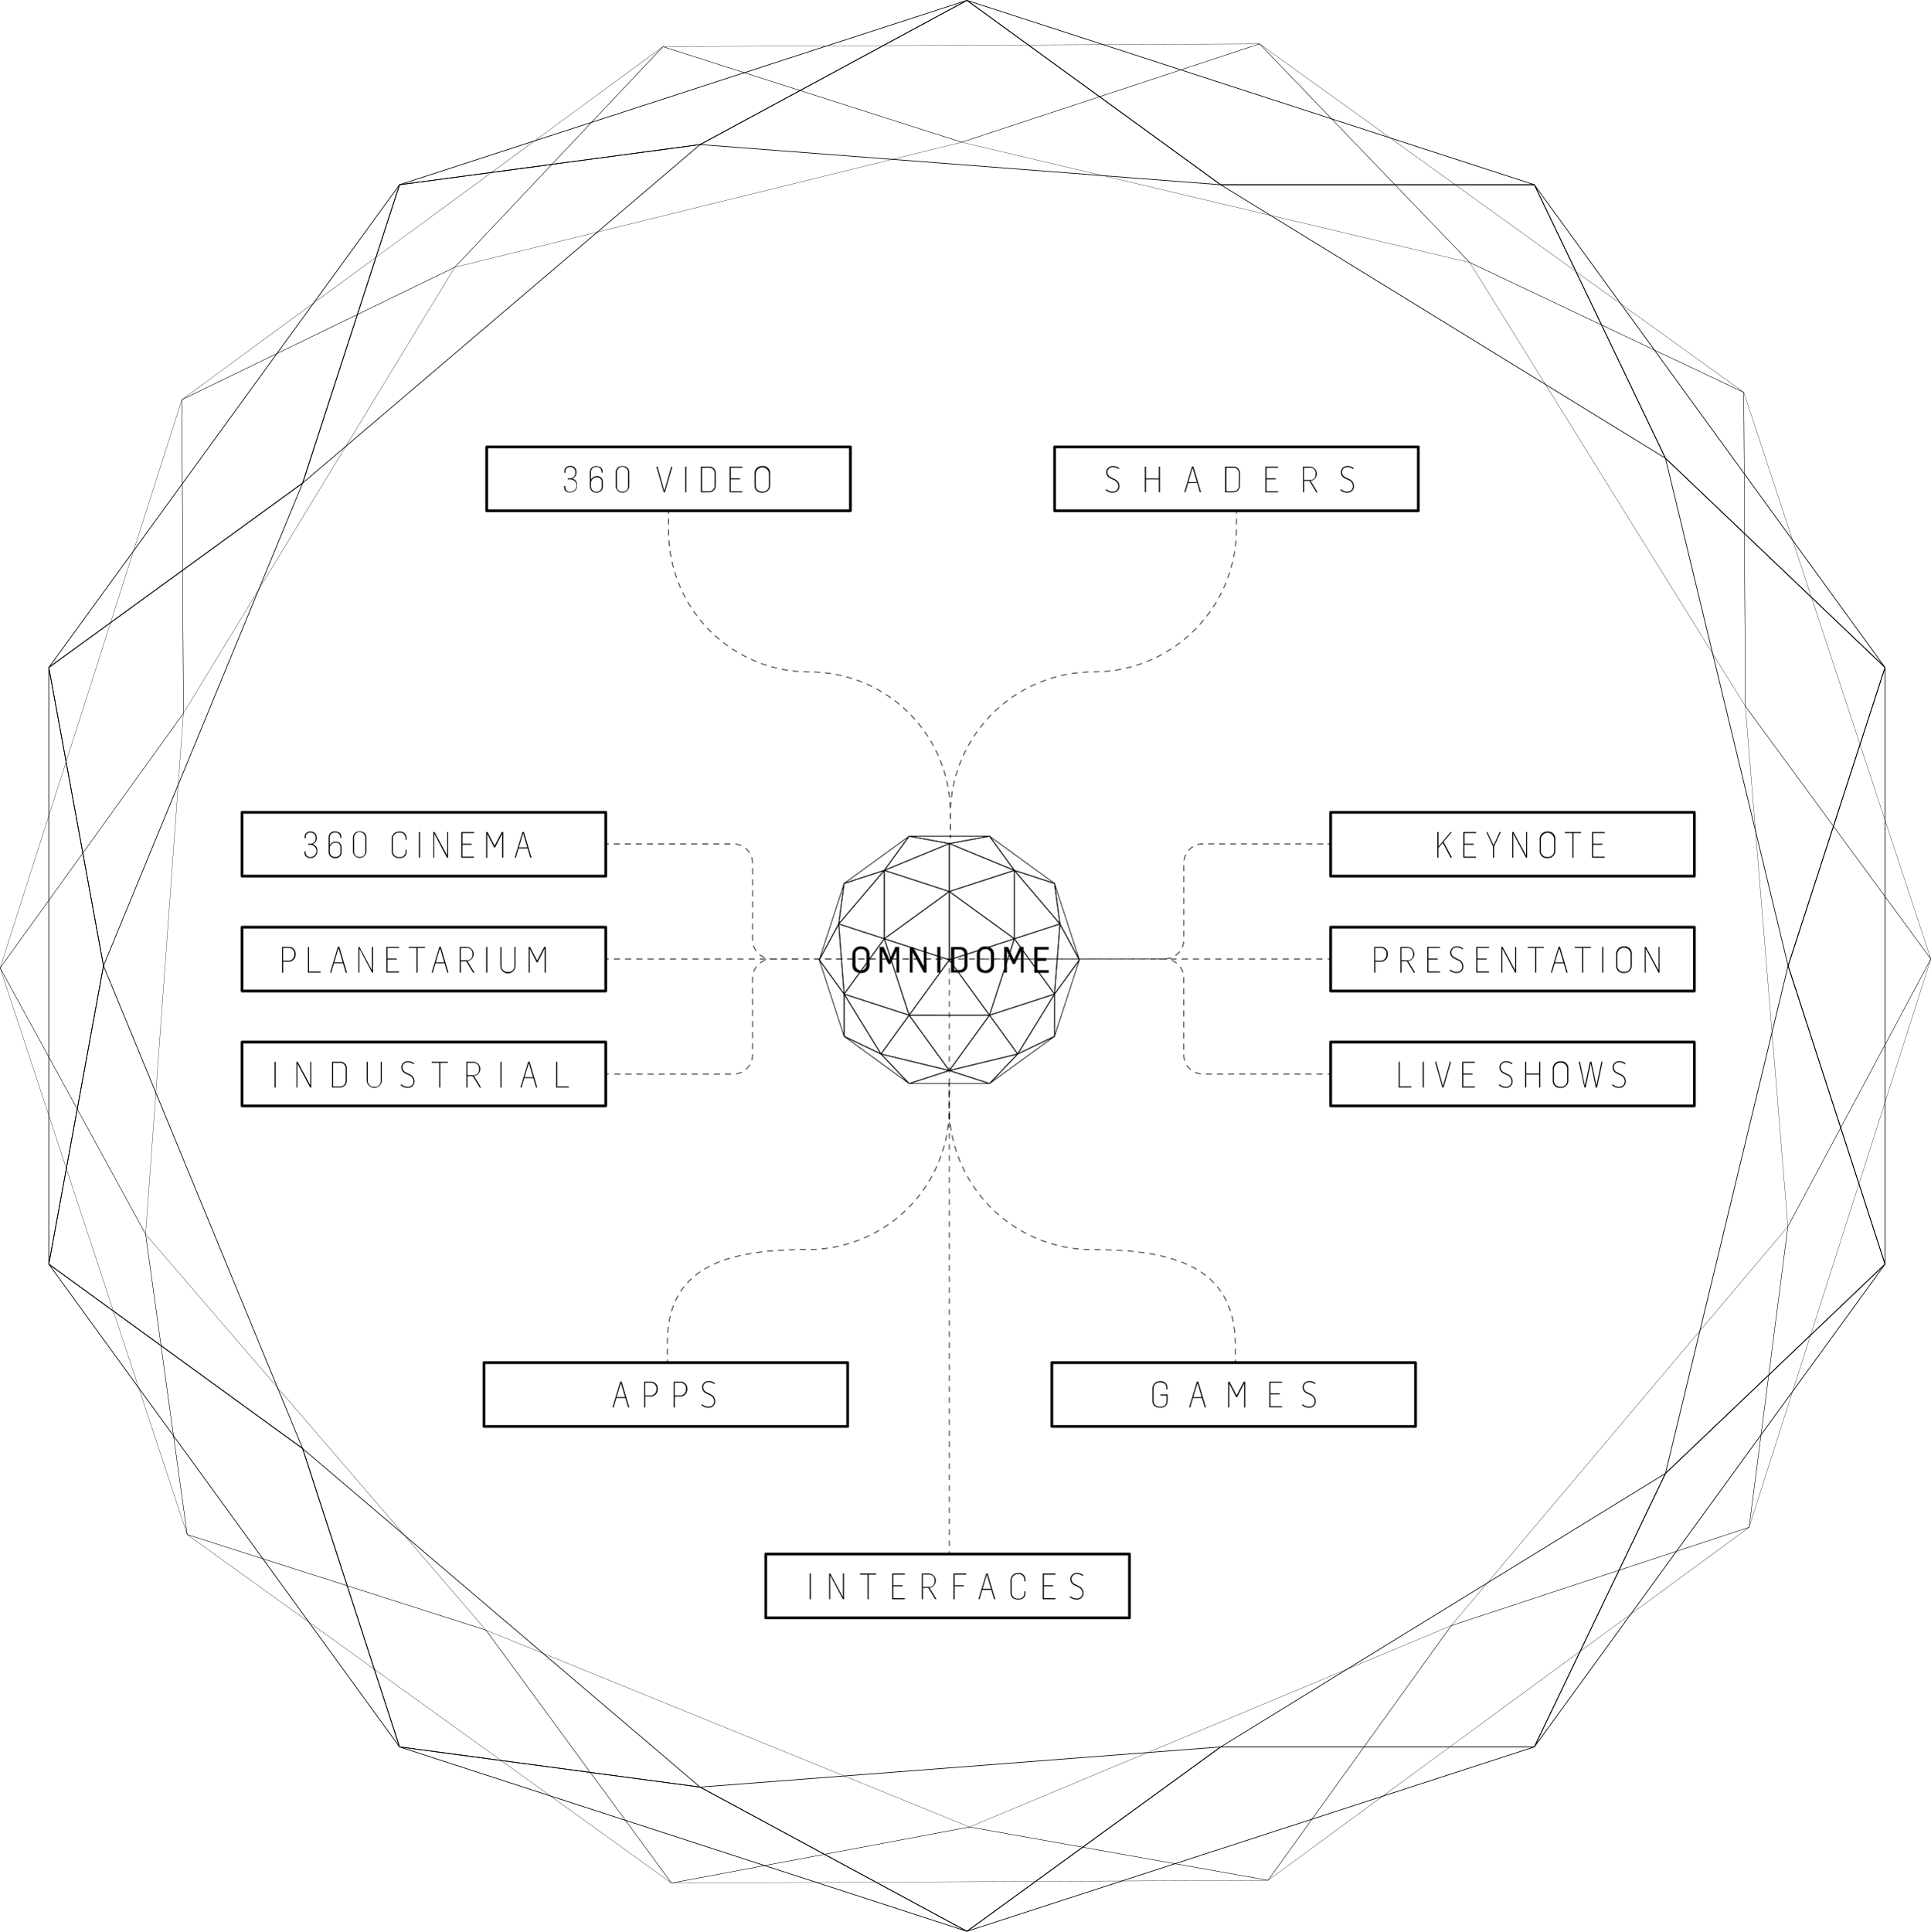 <svg id="ba7b5502-96a8-45c8-b5bf-a472d0045704" data-name="Ebene 1" xmlns="http://www.w3.org/2000/svg" width="705.26" height="705.42" viewBox="0 0 705.26 705.42">
  <defs>
    <style>
      .\35 d5bca12-335e-49a1-82ba-dde0be5a1ce2 {
        isolation: isolate;
      }

      .\30 386d351-17e1-4e7b-82a4-93babb2f54f2, .\32 0dae38d-05d4-48e3-8025-8db0d67291f6, .\32 81e3727-600f-4b2f-9bcc-cbb401367fc6, .\32 94f8124-30de-4276-b442-1c2f0bbc1a6a, .\32 a55cc56-3ccc-4e3e-aef4-1290355d5fac, .\34 f918379-6a5d-47c2-b8cd-fe097f1f80ef, .\35 15c4eb3-ba37-476d-8207-cfab3cc999ef, .\38 4f3455c-b655-4e9e-8ef0-cc14f2e41c93, .\39 cf949e2-46f2-48a3-8a84-30f12023bb83, .a1e22a52-cb45-4ad8-853f-e466eef4b17a, .add34418-9a9a-4f31-8c5a-9856a95562b6, .ba9a322e-72bb-4034-b978-8dfbba6a3a31, .d4104a2c-cc55-40c0-924a-34ed81e3f592 {
        fill: none;
      }

      .\30 386d351-17e1-4e7b-82a4-93babb2f54f2, .\32 0dae38d-05d4-48e3-8025-8db0d67291f6, .\32 81e3727-600f-4b2f-9bcc-cbb401367fc6, .\32 94f8124-30de-4276-b442-1c2f0bbc1a6a, .\32 a55cc56-3ccc-4e3e-aef4-1290355d5fac, .\34 f918379-6a5d-47c2-b8cd-fe097f1f80ef, .\35 15c4eb3-ba37-476d-8207-cfab3cc999ef, .\38 4f3455c-b655-4e9e-8ef0-cc14f2e41c93, .\39 cf949e2-46f2-48a3-8a84-30f12023bb83, .a1e22a52-cb45-4ad8-853f-e466eef4b17a, .add34418-9a9a-4f31-8c5a-9856a95562b6, .d4104a2c-cc55-40c0-924a-34ed81e3f592 {
        stroke: #000;
      }

      .\30 386d351-17e1-4e7b-82a4-93babb2f54f2, .\32 81e3727-600f-4b2f-9bcc-cbb401367fc6, .\32 94f8124-30de-4276-b442-1c2f0bbc1a6a, .\32 a55cc56-3ccc-4e3e-aef4-1290355d5fac, .\34 f918379-6a5d-47c2-b8cd-fe097f1f80ef, .\35 15c4eb3-ba37-476d-8207-cfab3cc999ef, .\38 4f3455c-b655-4e9e-8ef0-cc14f2e41c93, .\39 cf949e2-46f2-48a3-8a84-30f12023bb83, .a1e22a52-cb45-4ad8-853f-e466eef4b17a, .d4104a2c-cc55-40c0-924a-34ed81e3f592 {
        stroke-linecap: round;
        stroke-linejoin: round;
      }

      .\30 386d351-17e1-4e7b-82a4-93babb2f54f2, .\32 0dae38d-05d4-48e3-8025-8db0d67291f6, .\32 81e3727-600f-4b2f-9bcc-cbb401367fc6, .\32 94f8124-30de-4276-b442-1c2f0bbc1a6a, .\32 a55cc56-3ccc-4e3e-aef4-1290355d5fac, .\34 f918379-6a5d-47c2-b8cd-fe097f1f80ef, .\35 15c4eb3-ba37-476d-8207-cfab3cc999ef, .\39 cf949e2-46f2-48a3-8a84-30f12023bb83, .a1e22a52-cb45-4ad8-853f-e466eef4b17a, .add34418-9a9a-4f31-8c5a-9856a95562b6 {
        stroke-width: 0.25px;
      }

      .a1e22a52-cb45-4ad8-853f-e466eef4b17a {
        stroke-dasharray: 2.05 2.05;
      }

      .\32 81e3727-600f-4b2f-9bcc-cbb401367fc6 {
        stroke-dasharray: 2.02 2.02;
      }

      .\34 f918379-6a5d-47c2-b8cd-fe097f1f80ef {
        stroke-dasharray: 1.99 1.99;
      }

      .\32 a55cc56-3ccc-4e3e-aef4-1290355d5fac {
        stroke-dasharray: 1.98 1.98;
      }

      .\30 386d351-17e1-4e7b-82a4-93babb2f54f2 {
        stroke-dasharray: 1.99 1.99;
      }

      .\39 cf949e2-46f2-48a3-8a84-30f12023bb83 {
        stroke-dasharray: 2 2;
      }

      .\35 15c4eb3-ba37-476d-8207-cfab3cc999ef {
        stroke-dasharray: 2.01 2.01;
      }

      .\38 4f3455c-b655-4e9e-8ef0-cc14f2e41c93 {
        stroke-width: 0.1px;
      }

      .\32 0dae38d-05d4-48e3-8025-8db0d67291f6, .add34418-9a9a-4f31-8c5a-9856a95562b6 {
        stroke-miterlimit: 10;
      }

      .add34418-9a9a-4f31-8c5a-9856a95562b6 {
        stroke-dasharray: 2.01 2.01;
      }
    </style>
  </defs>
  <title>mandala1</title>
  <g>
    <g class="5d5bca12-335e-49a1-82ba-dde0be5a1ce2">
      <g class="5d5bca12-335e-49a1-82ba-dde0be5a1ce2">
        <path d="M322.06,362.42v-3.83a2.88,2.88,0,0,1,3.13-3c1.76,0,3.14.89,3.14,2.85v3.84a2.86,2.86,0,0,1-3.13,3C323.44,365.29,322.06,364.41,322.06,362.42Zm5.13-.08v-3.91a1.81,1.81,0,0,0-2-1.88,1.83,1.83,0,0,0-2,2v3.76A2,2,0,0,0,327.19,362.34Z" transform="translate(-10.75 -9.95)"/>
        <path d="M332,355.75h1.47l2.16,4.67h0l2.14-4.67h1.39v9.38h-1v-7.84h0L336,362h-0.8L333,357.3h0v7.83h-1v-9.38Z" transform="translate(-10.75 -9.95)"/>
        <path d="M343.07,355.75h1.14l3.93,7.1h0v-7.1h1v9.38h-1l-4.09-7.46h0v7.46h-1v-9.38Z" transform="translate(-10.75 -9.95)"/>
        <path d="M353.07,355.75h1.14v9.38h-1.14v-9.38Z" transform="translate(-10.75 -9.95)"/>
        <path d="M358.1,355.75h3.1c1.67,0,2.89.83,2.89,2.6v4a2.61,2.61,0,0,1-2.89,2.76h-3.1v-9.38Zm3,8.43a1.71,1.71,0,0,0,1.88-1.81V358.5a1.68,1.68,0,0,0-1.85-1.8h-1.84v7.48h1.82Z" transform="translate(-10.75 -9.95)"/>
        <path d="M367.52,362.42v-3.83a2.88,2.88,0,0,1,3.13-3c1.76,0,3.14.89,3.14,2.85v3.84a2.86,2.86,0,0,1-3.13,3C368.9,365.29,367.52,364.41,367.52,362.42Zm5.13-.08v-3.91a1.81,1.81,0,0,0-2-1.88,1.83,1.83,0,0,0-2,2v3.76A2,2,0,0,0,372.65,362.34Z" transform="translate(-10.75 -9.95)"/>
        <path d="M377.45,355.75h1.47l2.16,4.67h0l2.14-4.67h1.39v9.38h-1v-7.84h0L381.44,362h-0.8l-2.14-4.71h0v7.83h-1v-9.38Z" transform="translate(-10.75 -9.95)"/>
        <path d="M388.53,355.75h5.22v1h-4.08v3.08h3.25v1h-3.25v3.39h4.08v1h-5.22v-9.38Z" transform="translate(-10.75 -9.95)"/>
      </g>
    </g>
    <rect class="ba9a322e-72bb-4034-b978-8dfbba6a3a31" x="177.75" y="163.2" width="132.84" height="23.31"/>
    <rect class="d4104a2c-cc55-40c0-924a-34ed81e3f592" x="177.75" y="163.2" width="132.84" height="23.31"/>
    <g class="5d5bca12-335e-49a1-82ba-dde0be5a1ce2">
      <g class="5d5bca12-335e-49a1-82ba-dde0be5a1ce2">
        <path d="M216.78,187.94v-0.53h0.42V188a1.66,1.66,0,0,0,1.88,1.54A2.25,2.25,0,0,0,219,185h-0.88v-0.38H219a1.86,1.86,0,0,0,1.84-2.12,1.77,1.77,0,0,0-1.88-2,1.52,1.52,0,0,0-1.71,1.62v0.46h-0.39v-0.45a1.91,1.91,0,0,1,2.16-2,2.07,2.07,0,0,1,2.24,2.22,2.25,2.25,0,0,1-1.54,2.37v0a2.26,2.26,0,0,1,1.76,2.45,2.4,2.4,0,0,1-2.42,2.62C217.44,189.88,216.78,188.89,216.78,187.94Z" transform="translate(-10.75 -9.95)"/>
        <path d="M226.18,187.59v-5.17a2.14,2.14,0,0,1,2.33-2.25c1.33,0,2.29.7,2.29,1.8v0.57h-0.38V182a1.69,1.69,0,0,0-1.92-1.53,1.77,1.77,0,0,0-1.91,1.83v2.81a2.49,2.49,0,0,1,2.17-1.29,2,2,0,0,1,2.14,1.93v1.95a2.1,2.1,0,0,1-2.38,2.12A2.22,2.22,0,0,1,226.18,187.59Zm4.31,0.26v-1.92a1.6,1.6,0,0,0-1.8-1.66,2.07,2.07,0,0,0-2.09,1.92v1.47a1.85,1.85,0,0,0,2,1.84A1.7,1.7,0,0,0,230.49,187.85Z" transform="translate(-10.75 -9.95)"/>
        <path d="M235.62,187.6v-5.16a2.27,2.27,0,0,1,2.49-2.26,2.19,2.19,0,0,1,2.43,2.24v5.18A2.47,2.47,0,0,1,235.62,187.6Zm4.5,0v-5.16a2,2,0,0,0-4.08,0v5.14a1.87,1.87,0,0,0,2.06,1.91A1.82,1.82,0,0,0,240.12,187.57Z" transform="translate(-10.75 -9.95)"/>
        <path d="M250.46,180.35h0.42l2.49,8.88h0l2.53-8.88h0.41l-2.72,9.4h-0.43Z" transform="translate(-10.75 -9.95)"/>
        <path d="M261,180.35h0.41v9.38H261v-9.38Z" transform="translate(-10.75 -9.95)"/>
        <path d="M266.75,180.35h2.79a2.32,2.32,0,0,1,2.6,2.46v4.31a2.42,2.42,0,0,1-2.62,2.6h-2.78v-9.38Zm2.7,9a2,2,0,0,0,2.28-2.17V182.9a2,2,0,0,0-2.24-2.17h-2.33v8.62h2.29Z" transform="translate(-10.75 -9.95)"/>
        <path d="M277.27,180.35h4.63v0.38h-4.22v3.89H281V185h-3.37v4.35h4.22v0.38h-4.63v-9.38Z" transform="translate(-10.75 -9.95)"/>
        <path d="M286.33,187.23V183a2.66,2.66,0,0,1,2.85-2.84,2.54,2.54,0,0,1,2.84,2.62V187a2.66,2.66,0,0,1-2.85,2.85A2.53,2.53,0,0,1,286.33,187.23Zm5.27-.13v-4.26a2.43,2.43,0,0,0-4.85.22v4.08a2.2,2.2,0,0,0,2.43,2.33A2.22,2.22,0,0,0,291.61,187.1Z" transform="translate(-10.75 -9.95)"/>
      </g>
    </g>
    <rect class="ba9a322e-72bb-4034-b978-8dfbba6a3a31" x="486" y="296.65" width="132.84" height="23.31"/>
    <rect class="d4104a2c-cc55-40c0-924a-34ed81e3f592" x="486" y="296.65" width="132.84" height="23.31"/>
    <g class="5d5bca12-335e-49a1-82ba-dde0be5a1ce2">
      <path d="M535.75,313.8h0.41v5.29l4.38-5.29H541l-3,3.59,3.08,5.79h-0.49l-2.89-5.45-1.58,1.87v3.58h-0.41V313.8Z" transform="translate(-10.75 -9.95)"/>
      <path d="M545.26,313.8h4.63v0.38h-4.22v3.89H549v0.37h-3.37v4.35h4.22v0.38h-4.63V313.8Z" transform="translate(-10.75 -9.95)"/>
      <path d="M556.07,319.09l-2.45-5.29H554l2.28,4.84,2.21-4.84h0.42l-2.46,5.3v4.08h-0.41v-4.09Z" transform="translate(-10.75 -9.95)"/>
      <path d="M563.09,313.8h0.46l4.6,8.56h0V313.8h0.36v9.38h-0.39l-4.66-8.76h0v8.76h-0.37V313.8Z" transform="translate(-10.75 -9.95)"/>
      <path d="M573.11,320.68v-4.2a2.66,2.66,0,0,1,2.85-2.84,2.54,2.54,0,0,1,2.84,2.62v4.21a2.66,2.66,0,0,1-2.85,2.85A2.53,2.53,0,0,1,573.11,320.68Zm5.27-.13v-4.26a2.43,2.43,0,0,0-4.85.22v4.08a2.2,2.2,0,0,0,2.43,2.33A2.22,2.22,0,0,0,578.38,320.55Z" transform="translate(-10.75 -9.95)"/>
      <path d="M585.06,314.18h-2.78V313.8h5.93v0.38h-2.75v9h-0.41v-9Z" transform="translate(-10.75 -9.95)"/>
      <path d="M592.22,313.8h4.63v0.38h-4.22v3.89H596v0.37h-3.37v4.35h4.22v0.38h-4.63V313.8Z" transform="translate(-10.75 -9.95)"/>
    </g>
    <rect class="ba9a322e-72bb-4034-b978-8dfbba6a3a31" x="280.3" y="496.44" width="132.84" height="23.31"/>
    <rect class="d4104a2c-cc55-40c0-924a-34ed81e3f592" x="279.68" y="567.52" width="132.84" height="23.31"/>
    <g class="5d5bca12-335e-49a1-82ba-dde0be5a1ce2">
      <g class="5d5bca12-335e-49a1-82ba-dde0be5a1ce2">
        <path d="M306.48,584.6h0.41V594h-0.41V584.6Z" transform="translate(-10.75 -9.95)"/>
        <path d="M313.54,584.6H314l4.6,8.56h0V584.6H319V594h-0.39l-4.66-8.76h0V594h-0.37V584.6Z" transform="translate(-10.75 -9.95)"/>
        <path d="M327.6,585h-2.77V584.6h5.93V585H328v9H327.6v-9Z" transform="translate(-10.75 -9.95)"/>
        <path d="M336.6,584.6h4.63V585H337v3.89h3.37v0.37H337v4.35h4.22V594H336.6V584.6Z" transform="translate(-10.75 -9.95)"/>
        <path d="M347.45,584.6h2.45a2.6,2.6,0,0,1,.34,5.18l2.55,4.2h-0.49l-2.5-4.14h-1.95V594h-0.41V584.6Zm2.26,4.88a2,2,0,0,0,2.35-2.26,2,2,0,0,0-2.24-2.25h-2v4.51h1.85Z" transform="translate(-10.75 -9.95)"/>
        <path d="M359,584.6h4.63V585h-4.22v3.89h3.35v0.37h-3.35V594H359V584.6Z" transform="translate(-10.75 -9.95)"/>
        <path d="M370.95,584.56h0.51l2.79,9.42h-0.43l-1-3.41h-3.29l-1,3.41h-0.41Zm1.76,5.66L371.18,585h0l-1.55,5.17h3.09Z" transform="translate(-10.75 -9.95)"/>
        <path d="M379.84,591.53v-4.42a2.6,2.6,0,0,1,2.83-2.67,2.28,2.28,0,0,1,2.58,2.18v0.84h-0.38v-0.64a2,2,0,0,0-2.25-2,2.19,2.19,0,0,0-2.37,2.35v4.21a2.16,2.16,0,0,0,2.42,2.38,1.9,1.9,0,0,0,2.2-1.91V591.1h0.38v0.8c0,1.28-.91,2.22-2.58,2.22S379.84,593.24,379.84,591.53Z" transform="translate(-10.75 -9.95)"/>
        <path d="M391.61,584.6h4.63V585H392v3.89h3.37v0.37H392v4.35h4.22V594h-4.63V584.6Z" transform="translate(-10.75 -9.95)"/>
        <path d="M401.44,593.14l0.26-.32a3.27,3.27,0,0,0,2.39.91,1.93,1.93,0,0,0,2-2,2.44,2.44,0,0,0-1.68-2.24l-1.08-.55a2.51,2.51,0,0,1-1.67-2.24,2.28,2.28,0,0,1,2.45-2.29,3.39,3.39,0,0,1,2.32.8l-0.24.29a3.36,3.36,0,0,0-2.17-.72,1.84,1.84,0,0,0-1.93,1.85,2.14,2.14,0,0,0,1.5,1.95l1,0.53a2.82,2.82,0,0,1,1.89,2.58,2.33,2.33,0,0,1-2.49,2.42A3.63,3.63,0,0,1,401.44,593.14Z" transform="translate(-10.75 -9.95)"/>
      </g>
    </g>
    <rect class="ba9a322e-72bb-4034-b978-8dfbba6a3a31" x="486" y="338.6" width="132.84" height="23.31"/>
    <rect class="d4104a2c-cc55-40c0-924a-34ed81e3f592" x="486" y="338.6" width="132.84" height="23.31"/>
    <g class="5d5bca12-335e-49a1-82ba-dde0be5a1ce2">
      <g class="5d5bca12-335e-49a1-82ba-dde0be5a1ce2">
        <path d="M512.66,355.75h2.42a2.41,2.41,0,0,1,2.53,2.64,2.58,2.58,0,0,1-2.8,2.78h-1.74v4h-0.41v-9.38Zm2,5.05a2.19,2.19,0,0,0,2.47-2.38,2,2,0,0,0-2.09-2.29h-2v4.67h1.63Z" transform="translate(-10.75 -9.95)"/>
        <path d="M522.26,355.75h2.45a2.6,2.6,0,0,1,.34,5.18l2.55,4.2h-0.49l-2.5-4.14h-1.95v4.14h-0.41v-9.38Zm2.26,4.88a2,2,0,0,0,2.35-2.26,2,2,0,0,0-2.24-2.25h-2v4.51h1.86Z" transform="translate(-10.75 -9.95)"/>
        <path d="M532.06,355.75h4.63v0.38h-4.22V360h3.37v0.37h-3.37v4.35h4.22v0.38h-4.63v-9.38Z" transform="translate(-10.75 -9.95)"/>
        <path d="M540.19,364.29l0.26-.32a3.27,3.27,0,0,0,2.39.91,1.93,1.93,0,0,0,2-2,2.44,2.44,0,0,0-1.68-2.24l-1.08-.55a2.51,2.51,0,0,1-1.67-2.24,2.28,2.28,0,0,1,2.45-2.29,3.38,3.38,0,0,1,2.31.8l-0.24.29a3.36,3.36,0,0,0-2.17-.72,1.84,1.84,0,0,0-1.93,1.85,2.14,2.14,0,0,0,1.5,1.95l1,0.53a2.82,2.82,0,0,1,1.89,2.58,2.33,2.33,0,0,1-2.49,2.42A3.63,3.63,0,0,1,540.19,364.29Z" transform="translate(-10.75 -9.95)"/>
        <path d="M549.95,355.75h4.63v0.38h-4.22V360h3.37v0.37h-3.37v4.35h4.22v0.38h-4.63v-9.38Z" transform="translate(-10.75 -9.95)"/>
        <path d="M559.1,355.75h0.46l4.6,8.56h0v-8.56h0.36v9.38h-0.39l-4.66-8.76h0v8.76H559.1v-9.38Z" transform="translate(-10.75 -9.95)"/>
        <path d="M571.47,356.13h-2.78v-0.38h5.93v0.38h-2.75v9h-0.41v-9Z" transform="translate(-10.75 -9.95)"/>
        <path d="M580,355.71h0.51l2.79,9.42h-0.43l-1-3.41H578.6l-1,3.41h-0.41Zm1.76,5.66-1.53-5.17h0l-1.55,5.17h3.09Z" transform="translate(-10.75 -9.95)"/>
        <path d="M588.64,356.13h-2.78v-0.38h5.93v0.38H589v9h-0.41v-9Z" transform="translate(-10.75 -9.95)"/>
        <path d="M595.94,355.75h0.41v9.38h-0.41v-9.38Z" transform="translate(-10.75 -9.95)"/>
        <path d="M601.05,362.63v-4.2a2.66,2.66,0,0,1,2.85-2.84,2.54,2.54,0,0,1,2.84,2.62v4.21a2.66,2.66,0,0,1-2.85,2.85A2.53,2.53,0,0,1,601.05,362.63Zm5.27-.13v-4.26a2.43,2.43,0,0,0-4.85.22v4.08a2.2,2.2,0,0,0,2.43,2.33A2.22,2.22,0,0,0,606.33,362.5Z" transform="translate(-10.75 -9.95)"/>
        <path d="M611.46,355.75h0.46l4.6,8.56h0v-8.56h0.36v9.38h-0.39l-4.66-8.76h0v8.76h-0.37v-9.38Z" transform="translate(-10.75 -9.95)"/>
      </g>
    </g>
    <rect class="ba9a322e-72bb-4034-b978-8dfbba6a3a31" x="88.39" y="296.65" width="132.84" height="23.31"/>
    <rect class="d4104a2c-cc55-40c0-924a-34ed81e3f592" x="88.39" y="296.65" width="132.84" height="23.31"/>
    <g class="5d5bca12-335e-49a1-82ba-dde0be5a1ce2">
      <g class="5d5bca12-335e-49a1-82ba-dde0be5a1ce2">
        <path d="M121.94,321.39v-0.53h0.42v0.55a1.66,1.66,0,0,0,1.88,1.54,2.25,2.25,0,0,0-.05-4.49H123.3v-0.38h0.88A1.86,1.86,0,0,0,126,316a1.77,1.77,0,0,0-1.88-2,1.52,1.52,0,0,0-1.71,1.62v0.46H122v-0.45a1.91,1.91,0,0,1,2.16-2,2.07,2.07,0,0,1,2.24,2.22,2.24,2.24,0,0,1-1.54,2.37v0a2.25,2.25,0,0,1,1.76,2.45,2.4,2.4,0,0,1-2.42,2.62C122.59,323.32,121.94,322.34,121.94,321.39Z" transform="translate(-10.75 -9.95)"/>
        <path d="M130.76,321v-5.17a2.14,2.14,0,0,1,2.33-2.25c1.33,0,2.29.7,2.29,1.8V316H135V315.5a1.69,1.69,0,0,0-1.92-1.53,1.77,1.77,0,0,0-1.91,1.83v2.81a2.49,2.49,0,0,1,2.17-1.29,2,2,0,0,1,2.14,1.93v1.95a2.1,2.1,0,0,1-2.38,2.12A2.22,2.22,0,0,1,130.76,321Zm4.31,0.26v-1.92a1.6,1.6,0,0,0-1.8-1.66,2.07,2.07,0,0,0-2.09,1.92v1.47a1.85,1.85,0,0,0,2,1.84A1.7,1.7,0,0,0,135.08,321.3Z" transform="translate(-10.75 -9.95)"/>
        <path d="M139.64,321v-5.16a2.27,2.27,0,0,1,2.49-2.26,2.19,2.19,0,0,1,2.43,2.24V321A2.47,2.47,0,0,1,139.64,321Zm4.5,0v-5.16a2,2,0,0,0-4.08,0V321a1.87,1.87,0,0,0,2.06,1.91A1.82,1.82,0,0,0,144.14,321Z" transform="translate(-10.75 -9.95)"/>
        <path d="M153.82,320.73v-4.42a2.6,2.6,0,0,1,2.83-2.67,2.28,2.28,0,0,1,2.58,2.18v0.84h-0.38V316a2,2,0,0,0-2.25-2,2.19,2.19,0,0,0-2.37,2.35v4.21a2.16,2.16,0,0,0,2.42,2.38,1.9,1.9,0,0,0,2.2-1.91V320.3h0.38v0.8c0,1.28-.91,2.22-2.58,2.22S153.82,322.44,153.82,320.73Z" transform="translate(-10.75 -9.95)"/>
        <path d="M163.75,313.8h0.41v9.38h-0.41V313.8Z" transform="translate(-10.75 -9.95)"/>
        <path d="M169,313.8h0.46l4.6,8.56h0V313.8h0.35v9.38H174l-4.66-8.76h0v8.76H169V313.8Z" transform="translate(-10.75 -9.95)"/>
        <path d="M179.24,313.8h4.63v0.38h-4.22v3.89H183v0.37h-3.37v4.35h4.22v0.38h-4.63V313.8Z" transform="translate(-10.75 -9.95)"/>
        <path d="M188.25,313.8h0.55l2.6,5h0l2.58-5h0.57v9.38h-0.42v-8.75h0l-2.55,5h-0.35l-2.54-4.95h0v8.73h-0.39V313.8Z" transform="translate(-10.75 -9.95)"/>
        <path d="M201.56,313.76h0.51l2.79,9.42h-0.43l-1-3.41h-3.29l-1,3.41h-0.41Zm1.76,5.66-1.53-5.17h0l-1.55,5.17h3.09Z" transform="translate(-10.75 -9.95)"/>
      </g>
    </g>
    <rect class="ba9a322e-72bb-4034-b978-8dfbba6a3a31" x="88.39" y="338.6" width="132.84" height="23.31"/>
    <rect class="d4104a2c-cc55-40c0-924a-34ed81e3f592" x="88.39" y="338.6" width="132.84" height="23.31"/>
    <g class="5d5bca12-335e-49a1-82ba-dde0be5a1ce2">
      <g class="5d5bca12-335e-49a1-82ba-dde0be5a1ce2">
        <path d="M113.75,355.75h2.42a2.41,2.41,0,0,1,2.53,2.64,2.58,2.58,0,0,1-2.8,2.78h-1.74v4h-0.41v-9.38Zm2,5.05a2.19,2.19,0,0,0,2.47-2.38,2,2,0,0,0-2.09-2.29h-2v4.67h1.63Z" transform="translate(-10.75 -9.95)"/>
        <path d="M123.21,355.75h0.41v9h4.22v0.38h-4.63v-9.38Z" transform="translate(-10.75 -9.95)"/>
        <path d="M134.15,355.71h0.51l2.79,9.42H137l-1-3.41h-3.29l-1,3.41h-0.41Zm1.76,5.66-1.53-5.17h0l-1.55,5.17h3.09Z" transform="translate(-10.75 -9.95)"/>
        <path d="M141.59,355.75H142l4.6,8.56h0v-8.56H147v9.38h-0.39L142,356.37h0v8.76h-0.37v-9.38Z" transform="translate(-10.75 -9.95)"/>
        <path d="M151.85,355.75h4.63v0.38h-4.22V360h3.37v0.37h-3.37v4.35h4.22v0.38h-4.63v-9.38Z" transform="translate(-10.75 -9.95)"/>
        <path d="M162.82,356.13H160v-0.38H166v0.38h-2.75v9h-0.41v-9Z" transform="translate(-10.75 -9.95)"/>
        <path d="M171.22,355.71h0.51l2.79,9.42h-0.43l-1-3.41H169.8l-1,3.41h-0.41Zm1.76,5.66-1.53-5.17h0l-1.55,5.17H173Z" transform="translate(-10.75 -9.95)"/>
        <path d="M178.66,355.75h2.45a2.6,2.6,0,0,1,.34,5.18l2.55,4.2h-0.49L181,361h-1.95v4.14h-0.41v-9.38Zm2.26,4.88a2,2,0,0,0,2.35-2.26,2,2,0,0,0-2.24-2.25h-2v4.51h1.85Z" transform="translate(-10.75 -9.95)"/>
        <path d="M188.31,355.75h0.41v9.38h-0.41v-9.38Z" transform="translate(-10.75 -9.95)"/>
        <path d="M193.48,362.67v-6.92h0.41v6.76a2.18,2.18,0,0,0,2.38,2.39,2.13,2.13,0,0,0,2.34-2.31v-6.84H199v6.88A2.76,2.76,0,0,1,193.48,362.67Z" transform="translate(-10.75 -9.95)"/>
        <path d="M203.77,355.75h0.55l2.6,5h0l2.58-5h0.57v9.38h-0.42v-8.75h0l-2.55,5h-0.35l-2.54-4.95h0v8.73h-0.39v-9.38Z" transform="translate(-10.75 -9.95)"/>
      </g>
    </g>
    <rect class="ba9a322e-72bb-4034-b978-8dfbba6a3a31" x="88.39" y="380.55" width="132.84" height="23.31"/>
    <rect class="d4104a2c-cc55-40c0-924a-34ed81e3f592" x="88.39" y="380.55" width="132.84" height="23.31"/>
    <g class="5d5bca12-335e-49a1-82ba-dde0be5a1ce2">
      <g class="5d5bca12-335e-49a1-82ba-dde0be5a1ce2">
        <path d="M111,397.71h0.41v9.38H111v-9.38Z" transform="translate(-10.75 -9.95)"/>
        <path d="M119,397.71h0.46l4.6,8.56h0v-8.56h0.35v9.38H124l-4.66-8.76h0v8.76H119v-9.38Z" transform="translate(-10.75 -9.95)"/>
        <path d="M132,397.71h2.79a2.31,2.31,0,0,1,2.6,2.46v4.31a2.42,2.42,0,0,1-2.62,2.6H132v-9.38Zm2.7,9a2,2,0,0,0,2.28-2.17v-4.27a2,2,0,0,0-2.24-2.17H132.4v8.62h2.29Z" transform="translate(-10.75 -9.95)"/>
        <path d="M144.67,404.63v-6.92h0.41v6.76a2.18,2.18,0,0,0,2.38,2.39,2.13,2.13,0,0,0,2.34-2.31v-6.84h0.38v6.88A2.76,2.76,0,0,1,144.67,404.63Z" transform="translate(-10.75 -9.95)"/>
        <path d="M157.08,406.24l0.26-.32a3.27,3.27,0,0,0,2.39.91,1.93,1.93,0,0,0,2-2,2.44,2.44,0,0,0-1.68-2.24l-1.08-.55a2.51,2.51,0,0,1-1.67-2.24,2.28,2.28,0,0,1,2.45-2.29,3.38,3.38,0,0,1,2.31.8l-0.24.29a3.36,3.36,0,0,0-2.17-.72,1.84,1.84,0,0,0-1.93,1.85,2.14,2.14,0,0,0,1.5,1.95l1,0.53a2.82,2.82,0,0,1,1.89,2.58,2.33,2.33,0,0,1-2.49,2.42A3.63,3.63,0,0,1,157.08,406.24Z" transform="translate(-10.75 -9.95)"/>
        <path d="M171.16,398.09h-2.77v-0.38h5.93v0.38h-2.75v9h-0.41v-9Z" transform="translate(-10.75 -9.95)"/>
        <path d="M181.08,397.71h2.45a2.6,2.6,0,0,1,.34,5.18l2.55,4.2h-0.49l-2.5-4.14h-1.95v4.14h-0.41v-9.38Zm2.26,4.88a2,2,0,0,0,2.35-2.26,2,2,0,0,0-2.24-2.25h-2v4.51h1.85Z" transform="translate(-10.75 -9.95)"/>
        <path d="M193.5,397.71h0.41v9.38H193.5v-9.38Z" transform="translate(-10.75 -9.95)"/>
        <path d="M203.65,397.67h0.51l2.79,9.42h-0.43l-1-3.41h-3.29l-1,3.41h-0.41Zm1.76,5.66-1.53-5.17h0l-1.55,5.17h3.09Z" transform="translate(-10.75 -9.95)"/>
        <path d="M213.85,397.71h0.41v9h4.22v0.38h-4.63v-9.38Z" transform="translate(-10.75 -9.95)"/>
      </g>
    </g>
    <rect class="ba9a322e-72bb-4034-b978-8dfbba6a3a31" x="385.18" y="163.2" width="132.84" height="23.31"/>
    <rect class="d4104a2c-cc55-40c0-924a-34ed81e3f592" x="385.18" y="163.2" width="132.84" height="23.31"/>
    <g class="5d5bca12-335e-49a1-82ba-dde0be5a1ce2">
      <g class="5d5bca12-335e-49a1-82ba-dde0be5a1ce2">
        <path d="M414.56,188.89l0.26-.32a3.27,3.27,0,0,0,2.39.91,1.93,1.93,0,0,0,2-2,2.44,2.44,0,0,0-1.68-2.24l-1.08-.55a2.51,2.51,0,0,1-1.67-2.24,2.28,2.28,0,0,1,2.45-2.29,3.39,3.39,0,0,1,2.32.8l-0.24.29a3.36,3.36,0,0,0-2.17-.72,1.84,1.84,0,0,0-1.93,1.85,2.14,2.14,0,0,0,1.5,1.95l1,0.53a2.82,2.82,0,0,1,1.89,2.58,2.33,2.33,0,0,1-2.49,2.42A3.62,3.62,0,0,1,414.56,188.89Z" transform="translate(-10.75 -9.95)"/>
        <path d="M428.89,180.35h0.41v4.3H434v-4.3h0.41v9.38H434V185H429.3v4.7h-0.41v-9.38Z" transform="translate(-10.75 -9.95)"/>
        <path d="M446.11,180.31h0.51l2.79,9.42H449l-1-3.41h-3.29l-1,3.41h-0.41Zm1.76,5.66-1.53-5.17h0L444.78,186h3.09Z" transform="translate(-10.75 -9.95)"/>
        <path d="M458.25,180.35H461a2.32,2.32,0,0,1,2.6,2.46v4.31a2.42,2.42,0,0,1-2.62,2.6h-2.78v-9.38Zm2.7,9a2,2,0,0,0,2.28-2.17V182.9a2,2,0,0,0-2.24-2.17h-2.33v8.62H461Z" transform="translate(-10.75 -9.95)"/>
        <path d="M472.92,180.35h4.63v0.38h-4.22v3.89h3.37V185h-3.37v4.35h4.22v0.38h-4.63v-9.38Z" transform="translate(-10.75 -9.95)"/>
        <path d="M486.64,180.35h2.45a2.6,2.6,0,0,1,.34,5.18l2.55,4.2H491.5l-2.5-4.14h-1.95v4.14h-0.41v-9.38Zm2.26,4.88a2,2,0,0,0,2.35-2.26,2,2,0,0,0-2.24-2.25h-2v4.51h1.86Z" transform="translate(-10.75 -9.95)"/>
        <path d="M500.25,188.89l0.26-.32a3.27,3.27,0,0,0,2.39.91,1.93,1.93,0,0,0,2-2,2.44,2.44,0,0,0-1.68-2.24l-1.08-.55a2.51,2.51,0,0,1-1.67-2.24,2.28,2.28,0,0,1,2.45-2.29,3.38,3.38,0,0,1,2.31.8l-0.24.29a3.36,3.36,0,0,0-2.17-.72,1.84,1.84,0,0,0-1.93,1.85,2.14,2.14,0,0,0,1.5,1.95l1,0.53a2.82,2.82,0,0,1,1.89,2.58,2.33,2.33,0,0,1-2.49,2.42A3.63,3.63,0,0,1,500.25,188.89Z" transform="translate(-10.75 -9.95)"/>
      </g>
    </g>
    <rect class="ba9a322e-72bb-4034-b978-8dfbba6a3a31" x="486" y="380.55" width="132.84" height="23.31"/>
    <rect class="d4104a2c-cc55-40c0-924a-34ed81e3f592" x="486" y="380.55" width="132.84" height="23.31"/>
    <g class="5d5bca12-335e-49a1-82ba-dde0be5a1ce2">
      <path d="M521.59,397.7H522v9h4.22v0.38h-4.63V397.7Z" transform="translate(-10.75 -9.95)"/>
      <path d="M530.37,397.7h0.41v9.38h-0.41V397.7Z" transform="translate(-10.75 -9.95)"/>
      <path d="M534.87,397.7h0.42l2.49,8.88h0l2.53-8.88h0.41l-2.72,9.4h-0.43Z" transform="translate(-10.75 -9.95)"/>
      <path d="M544.8,397.7h4.63v0.38h-4.22V402h3.37v0.37h-3.37v4.35h4.22v0.38H544.8V397.7Z" transform="translate(-10.75 -9.95)"/>
      <path d="M558.18,406.24l0.26-.32a3.27,3.27,0,0,0,2.39.91,1.93,1.93,0,0,0,2-2,2.44,2.44,0,0,0-1.68-2.24l-1.08-.55a2.51,2.51,0,0,1-1.67-2.24,2.28,2.28,0,0,1,2.45-2.29,3.38,3.38,0,0,1,2.31.8l-0.24.29a3.36,3.36,0,0,0-2.17-.72,1.84,1.84,0,0,0-1.93,1.85,2.14,2.14,0,0,0,1.5,1.95l1,0.53a2.82,2.82,0,0,1,1.89,2.58,2.33,2.33,0,0,1-2.49,2.42A3.63,3.63,0,0,1,558.18,406.24Z" transform="translate(-10.75 -9.95)"/>
      <path d="M567.79,397.7h0.41V402h4.71v-4.3h0.41v9.38h-0.41v-4.7H568.2v4.7h-0.41V397.7Z" transform="translate(-10.75 -9.95)"/>
      <path d="M577.88,404.58v-4.2a2.66,2.66,0,0,1,2.85-2.84,2.54,2.54,0,0,1,2.84,2.62v4.21a2.66,2.66,0,0,1-2.85,2.85A2.53,2.53,0,0,1,577.88,404.58Zm5.27-.13v-4.26a2.43,2.43,0,0,0-4.85.22v4.08a2.2,2.2,0,0,0,2.43,2.33A2.22,2.22,0,0,0,583.16,404.45Z" transform="translate(-10.75 -9.95)"/>
      <path d="M587.39,397.7h0.42l1.8,8.73h0l1.87-8.73H592l1.83,8.71h0l1.82-8.71h0.41l-2,9.4H593.6l-1.85-8.83h0l-1.87,8.83h-0.42Z" transform="translate(-10.75 -9.95)"/>
      <path d="M599.51,406.24l0.26-.32a3.27,3.27,0,0,0,2.39.91,1.93,1.93,0,0,0,2-2,2.44,2.44,0,0,0-1.68-2.24l-1.08-.55a2.51,2.51,0,0,1-1.67-2.24,2.28,2.28,0,0,1,2.45-2.29,3.38,3.38,0,0,1,2.31.8l-0.24.29a3.36,3.36,0,0,0-2.17-.72,1.84,1.84,0,0,0-1.93,1.85,2.14,2.14,0,0,0,1.5,1.95l1,0.53a2.82,2.82,0,0,1,1.89,2.58,2.33,2.33,0,0,1-2.49,2.42A3.63,3.63,0,0,1,599.51,406.24Z" transform="translate(-10.75 -9.95)"/>
    </g>
    <g>
      <line class="294f8124-30de-4276-b442-1c2f0bbc1a6a" x1="286.79" y1="350.21" x2="285.79" y2="350.21"/>
      <line class="a1e22a52-cb45-4ad8-853f-e466eef4b17a" x1="283.74" y1="350.21" x2="223.26" y2="350.21"/>
      <line class="294f8124-30de-4276-b442-1c2f0bbc1a6a" x1="222.23" y1="350.21" x2="221.23" y2="350.21"/>
    </g>
    <g>
      <line class="294f8124-30de-4276-b442-1c2f0bbc1a6a" x1="347.03" y1="350.25" x2="346.03" y2="350.25"/>
      <path class="281e3727-600f-4b2f-9bcc-cbb401367fc6" d="M354.76,360.2H292.58a7,7,0,0,0-7,7v28a7,7,0,0,1-7,7H234" transform="translate(-10.75 -9.95)"/>
      <line class="294f8124-30de-4276-b442-1c2f0bbc1a6a" x1="222.23" y1="392.2" x2="221.23" y2="392.2"/>
    </g>
    <g>
      <line class="294f8124-30de-4276-b442-1c2f0bbc1a6a" x1="221.23" y1="308.19" x2="222.23" y2="308.19"/>
      <path class="281e3727-600f-4b2f-9bcc-cbb401367fc6" d="M235,318.14h43.59a7,7,0,0,1,7,7h0v28a7,7,0,0,0,7,7h63.19" transform="translate(-10.75 -9.95)"/>
      <line class="294f8124-30de-4276-b442-1c2f0bbc1a6a" x1="346.03" y1="350.14" x2="347.03" y2="350.14"/>
    </g>
    <g>
      <line class="294f8124-30de-4276-b442-1c2f0bbc1a6a" x1="485.98" y1="350.21" x2="484.98" y2="350.21"/>
      <line class="a1e22a52-cb45-4ad8-853f-e466eef4b17a" x1="482.93" y1="350.21" x2="422.45" y2="350.21"/>
      <line class="294f8124-30de-4276-b442-1c2f0bbc1a6a" x1="421.43" y1="350.21" x2="420.43" y2="350.21"/>
    </g>
    <g>
      <line class="294f8124-30de-4276-b442-1c2f0bbc1a6a" x1="485.98" y1="392.2" x2="484.98" y2="392.2"/>
      <path class="281e3727-600f-4b2f-9bcc-cbb401367fc6" d="M493.71,402.15H450.12a7,7,0,0,1-7-7v-28a7,7,0,0,0-7-7H372.95" transform="translate(-10.75 -9.95)"/>
      <line class="294f8124-30de-4276-b442-1c2f0bbc1a6a" x1="361.19" y1="350.25" x2="360.19" y2="350.25"/>
    </g>
    <g>
      <line class="294f8124-30de-4276-b442-1c2f0bbc1a6a" x1="347.03" y1="350.25" x2="348.03" y2="350.25"/>
      <path class="4f918379-6a5d-47c2-b8cd-fe097f1f80ef" d="M360.77,360.2l75.37-.1a7,7,0,0,0,7-7v-28h0a7,7,0,0,1,7-7h44.62" transform="translate(-10.75 -9.95)"/>
      <line class="294f8124-30de-4276-b442-1c2f0bbc1a6a" x1="484.98" y1="308.19" x2="485.98" y2="308.19"/>
    </g>
    <g>
      <line class="294f8124-30de-4276-b442-1c2f0bbc1a6a" x1="347.1" y1="305.97" x2="347.1" y2="304.97"/>
      <path class="2a55cc56-3ccc-4e3e-aef4-1290355d5fac" d="M357.85,312.94v-6.15a51.46,51.46,0,0,0-51.46-51.46h0a51.46,51.46,0,0,1-51.46-51.46v-5.41" transform="translate(-10.75 -9.95)"/>
      <line class="294f8124-30de-4276-b442-1c2f0bbc1a6a" x1="244.17" y1="187.51" x2="244.17" y2="186.51"/>
    </g>
    <g>
      <line class="294f8124-30de-4276-b442-1c2f0bbc1a6a" x1="347.1" y1="305.97" x2="347.1" y2="304.97"/>
      <path class="0386d351-17e1-4e7b-82a4-93babb2f54f2" d="M357.85,312.93v-5.36a52.25,52.25,0,0,1,52.25-52.25h0a52.25,52.25,0,0,0,52.25-52.25v-4.63" transform="translate(-10.75 -9.95)"/>
      <line class="294f8124-30de-4276-b442-1c2f0bbc1a6a" x1="451.6" y1="187.51" x2="451.6" y2="186.51"/>
    </g>
    <rect class="ba9a322e-72bb-4034-b978-8dfbba6a3a31" x="176.75" y="497.62" width="132.84" height="23.31"/>
    <rect class="d4104a2c-cc55-40c0-924a-34ed81e3f592" x="176.75" y="497.62" width="132.84" height="23.31"/>
    <g class="5d5bca12-335e-49a1-82ba-dde0be5a1ce2">
      <g class="5d5bca12-335e-49a1-82ba-dde0be5a1ce2">
        <path d="M237.27,514.5h0.51l2.79,9.42h-0.43l-1-3.41h-3.29l-1,3.41h-0.41Zm1.76,5.66L237.5,515h0l-1.55,5.17H239Z" transform="translate(-10.75 -9.95)"/>
        <path d="M246,514.54h2.42a2.41,2.41,0,0,1,2.53,2.64,2.58,2.58,0,0,1-2.8,2.78h-1.74v4H246v-9.38Zm2,5.05a2.19,2.19,0,0,0,2.47-2.38,2,2,0,0,0-2.09-2.29h-2v4.67h1.63Z" transform="translate(-10.75 -9.95)"/>
        <path d="M256.79,514.54h2.42a2.41,2.41,0,0,1,2.53,2.64,2.58,2.58,0,0,1-2.8,2.78H257.2v4h-0.41v-9.38Zm2,5.05a2.19,2.19,0,0,0,2.47-2.38,2,2,0,0,0-2.09-2.29h-2v4.67h1.63Z" transform="translate(-10.75 -9.95)"/>
        <path d="M266.93,523.07l0.26-.32a3.27,3.27,0,0,0,2.39.91,1.93,1.93,0,0,0,2-2,2.44,2.44,0,0,0-1.68-2.24l-1.08-.55a2.51,2.51,0,0,1-1.67-2.24,2.28,2.28,0,0,1,2.45-2.29,3.38,3.38,0,0,1,2.31.8l-0.24.29a3.36,3.36,0,0,0-2.17-.72,1.84,1.84,0,0,0-1.93,1.85,2.14,2.14,0,0,0,1.5,1.95l1,0.53a2.82,2.82,0,0,1,1.89,2.58,2.33,2.33,0,0,1-2.49,2.42A3.63,3.63,0,0,1,266.93,523.07Z" transform="translate(-10.75 -9.95)"/>
      </g>
    </g>
    <rect class="ba9a322e-72bb-4034-b978-8dfbba6a3a31" x="384.17" y="497.62" width="132.84" height="23.31"/>
    <rect class="d4104a2c-cc55-40c0-924a-34ed81e3f592" x="384.17" y="497.62" width="132.84" height="23.31"/>
    <g class="5d5bca12-335e-49a1-82ba-dde0be5a1ce2">
      <g class="5d5bca12-335e-49a1-82ba-dde0be5a1ce2">
        <path d="M431.66,521.47v-4.35a2.67,2.67,0,0,1,2.84-2.74,2.35,2.35,0,0,1,2.64,2.21v0.74h-0.39v-0.62c0-1.1-.82-1.93-2.3-1.93a2.26,2.26,0,0,0-2.38,2.42v4.21a2.16,2.16,0,0,0,2.43,2.28,2,2,0,0,0,2.3-2.09v-2h-2.24v-0.39h2.64v2.47a2.4,2.4,0,0,1-2.71,2.35C432.81,524.06,431.66,523.18,431.66,521.47Z" transform="translate(-10.75 -9.95)"/>
        <path d="M447.89,514.5h0.51l2.79,9.42h-0.43l-1-3.41h-3.29l-1,3.41h-0.41Zm1.76,5.66L448.13,515h0l-1.55,5.17h3.09Z" transform="translate(-10.75 -9.95)"/>
        <path d="M459.27,514.54h0.55l2.6,5h0l2.58-5h0.57v9.38h-0.42v-8.75h0l-2.55,5h-0.35l-2.54-4.95h0v8.73h-0.39v-9.38Z" transform="translate(-10.75 -9.95)"/>
        <path d="M474.36,514.54H479v0.38h-4.22v3.89h3.37v0.37h-3.37v4.35H479v0.38h-4.63v-9.38Z" transform="translate(-10.75 -9.95)"/>
        <path d="M486.29,523.07l0.26-.32a3.27,3.27,0,0,0,2.39.91,1.93,1.93,0,0,0,2-2,2.44,2.44,0,0,0-1.68-2.24l-1.08-.55a2.51,2.51,0,0,1-1.67-2.24,2.28,2.28,0,0,1,2.45-2.29,3.38,3.38,0,0,1,2.31.8l-0.24.29a3.36,3.36,0,0,0-2.17-.72,1.84,1.84,0,0,0-1.93,1.85,2.14,2.14,0,0,0,1.5,1.95l1,0.53a2.82,2.82,0,0,1,1.89,2.58,2.33,2.33,0,0,1-2.49,2.42A3.63,3.63,0,0,1,486.29,523.07Z" transform="translate(-10.75 -9.95)"/>
      </g>
    </g>
    <g>
      <line class="294f8124-30de-4276-b442-1c2f0bbc1a6a" x1="243.74" y1="497.62" x2="243.74" y2="496.62"/>
      <path class="9cf949e2-46f2-48a3-8a84-30f12023bb83" d="M254.49,504.58v-4.4c0-28.42,23-33.91,51.46-33.91h0a51.46,51.46,0,0,0,51.46-51.46v-7.13" transform="translate(-10.75 -9.95)"/>
      <line class="294f8124-30de-4276-b442-1c2f0bbc1a6a" x1="346.66" y1="396.72" x2="346.66" y2="395.72"/>
    </g>
    <g>
      <line class="294f8124-30de-4276-b442-1c2f0bbc1a6a" x1="451.16" y1="497.62" x2="451.16" y2="496.62"/>
      <path class="515c4eb3-ba37-476d-8207-cfab3cc999ef" d="M461.91,504.57V501c0-28.86-23.39-34.69-52.25-34.69h0A52.25,52.25,0,0,1,357.42,414v-6.34" transform="translate(-10.75 -9.95)"/>
      <line class="294f8124-30de-4276-b442-1c2f0bbc1a6a" x1="346.66" y1="396.72" x2="346.66" y2="395.72"/>
    </g>
    <g>
      <polygon class="294f8124-30de-4276-b442-1c2f0bbc1a6a" points="361.4 370.74 346.72 390.95 332.04 370.74 361.4 370.74"/>
      <polygon class="294f8124-30de-4276-b442-1c2f0bbc1a6a" points="361.4 370.74 371.69 384.91 346.72 390.95 361.4 370.74"/>
      <polygon class="294f8124-30de-4276-b442-1c2f0bbc1a6a" points="321.75 384.91 346.72 390.95 332.04 370.74 321.75 384.91"/>
      <polygon class="294f8124-30de-4276-b442-1c2f0bbc1a6a" points="346.72 390.95 361.4 395.71 332.04 395.71 346.72 390.95"/>
      <polygon class="294f8124-30de-4276-b442-1c2f0bbc1a6a" points="371.69 384.91 346.72 390.95 361.4 395.71 371.69 384.91"/>
      <polygon class="294f8124-30de-4276-b442-1c2f0bbc1a6a" points="385.15 378.46 361.4 395.71 371.69 384.91 385.15 378.46"/>
      <polygon class="294f8124-30de-4276-b442-1c2f0bbc1a6a" points="385.15 363.03 394.22 350.54 385.15 378.46 385.15 363.03"/>
      <polygon class="294f8124-30de-4276-b442-1c2f0bbc1a6a" points="371.69 384.91 385.15 363.03 385.15 378.46 371.69 384.91"/>
      <polygon class="294f8124-30de-4276-b442-1c2f0bbc1a6a" points="385.15 363.03 361.4 370.74 371.69 384.91 385.15 363.03"/>
      <polygon class="294f8124-30de-4276-b442-1c2f0bbc1a6a" points="361.4 370.74 346.72 350.54 370.47 342.83 361.4 370.74"/>
      <polygon class="294f8124-30de-4276-b442-1c2f0bbc1a6a" points="385.15 363.03 370.47 342.83 361.4 370.74 385.15 363.03"/>
      <polygon class="294f8124-30de-4276-b442-1c2f0bbc1a6a" points="387.13 337.42 385.15 363.03 394.22 350.54 387.13 337.42"/>
      <polygon class="294f8124-30de-4276-b442-1c2f0bbc1a6a" points="370.47 342.83 387.13 337.42 385.15 363.03 370.47 342.83"/>
      <polygon class="294f8124-30de-4276-b442-1c2f0bbc1a6a" points="370.47 342.83 346.72 325.57 346.72 350.54 370.47 342.83"/>
      <polygon class="294f8124-30de-4276-b442-1c2f0bbc1a6a" points="370.47 317.86 346.72 325.57 370.47 342.83 370.47 317.86"/>
      <polygon class="294f8124-30de-4276-b442-1c2f0bbc1a6a" points="387.13 337.42 385.15 322.63 394.22 350.54 387.13 337.42"/>
      <polygon class="294f8124-30de-4276-b442-1c2f0bbc1a6a" points="370.47 317.86 387.13 337.42 385.15 322.63 370.47 317.86"/>
      <polygon class="294f8124-30de-4276-b442-1c2f0bbc1a6a" points="370.47 317.86 370.47 342.83 387.13 337.42 370.47 317.86"/>
      <polygon class="294f8124-30de-4276-b442-1c2f0bbc1a6a" points="346.72 308.06 370.47 317.86 346.72 325.57 346.72 308.06"/>
      <polygon class="294f8124-30de-4276-b442-1c2f0bbc1a6a" points="370.47 317.86 361.4 305.37 385.15 322.63 370.47 317.86"/>
      <polygon class="294f8124-30de-4276-b442-1c2f0bbc1a6a" points="346.72 308.06 370.47 317.86 361.4 305.37 346.72 308.06"/>
      <polygon class="294f8124-30de-4276-b442-1c2f0bbc1a6a" points="361.4 305.37 332.04 305.37 346.72 308.06 361.4 305.37"/>
      <polygon class="294f8124-30de-4276-b442-1c2f0bbc1a6a" points="346.72 308.06 322.97 317.86 332.04 305.37 346.72 308.06"/>
      <polygon class="294f8124-30de-4276-b442-1c2f0bbc1a6a" points="322.97 317.86 332.04 305.37 308.3 322.63 322.97 317.86"/>
      <polygon class="294f8124-30de-4276-b442-1c2f0bbc1a6a" points="346.72 308.06 322.97 317.86 346.72 325.57 346.72 308.06"/>
      <polygon class="294f8124-30de-4276-b442-1c2f0bbc1a6a" points="322.97 317.86 322.97 342.83 306.32 337.42 322.97 317.86"/>
      <polygon class="294f8124-30de-4276-b442-1c2f0bbc1a6a" points="322.97 317.86 306.32 337.42 308.3 322.63 322.97 317.86"/>
      <polygon class="294f8124-30de-4276-b442-1c2f0bbc1a6a" points="306.32 337.42 308.3 322.63 299.22 350.54 306.32 337.42"/>
      <polygon class="294f8124-30de-4276-b442-1c2f0bbc1a6a" points="322.97 317.86 346.72 325.57 322.97 342.83 322.97 317.86"/>
      <polygon class="294f8124-30de-4276-b442-1c2f0bbc1a6a" points="322.97 342.83 346.72 325.57 346.72 350.54 322.97 342.83"/>
      <polygon class="294f8124-30de-4276-b442-1c2f0bbc1a6a" points="322.97 342.83 306.32 337.42 308.3 363.03 322.97 342.83"/>
      <polygon class="294f8124-30de-4276-b442-1c2f0bbc1a6a" points="306.32 337.42 308.3 363.03 299.22 350.54 306.32 337.42"/>
      <polygon class="294f8124-30de-4276-b442-1c2f0bbc1a6a" points="308.3 363.03 322.97 342.83 332.04 370.74 308.3 363.03"/>
      <polygon class="294f8124-30de-4276-b442-1c2f0bbc1a6a" points="332.04 370.74 346.72 350.54 322.97 342.83 332.04 370.74"/>
      <polygon class="294f8124-30de-4276-b442-1c2f0bbc1a6a" points="346.72 350.54 332.04 370.74 361.4 370.75 346.72 350.54"/>
      <polygon class="294f8124-30de-4276-b442-1c2f0bbc1a6a" points="308.3 363.03 332.04 370.74 321.75 384.91 308.3 363.03"/>
      <polygon class="294f8124-30de-4276-b442-1c2f0bbc1a6a" points="321.75 384.91 308.3 363.03 308.3 378.46 321.75 384.91"/>
      <polygon class="294f8124-30de-4276-b442-1c2f0bbc1a6a" points="308.3 363.03 299.22 350.54 308.3 378.46 308.3 363.03"/>
      <polygon class="294f8124-30de-4276-b442-1c2f0bbc1a6a" points="308.3 378.46 332.04 395.71 321.75 384.91 308.3 378.46"/>
      <polygon class="294f8124-30de-4276-b442-1c2f0bbc1a6a" points="321.75 384.91 346.72 390.95 332.04 395.71 321.75 384.91"/>
    </g>
    <g>
      <polygon class="294f8124-30de-4276-b442-1c2f0bbc1a6a" points="653.08 352.71 688.48 243.75 688.48 461.67 653.08 352.71"/>
      <polygon class="294f8124-30de-4276-b442-1c2f0bbc1a6a" points="608.29 167.34 653.08 352.71 688.48 243.75 608.29 167.34"/>
      <polygon class="294f8124-30de-4276-b442-1c2f0bbc1a6a" points="560.4 67.46 688.48 243.75 608.29 167.34 560.4 67.46"/>
      <polygon class="294f8124-30de-4276-b442-1c2f0bbc1a6a" points="445.84 67.46 353.15 0.13 560.4 67.46 445.84 67.46"/>
      <polygon class="294f8124-30de-4276-b442-1c2f0bbc1a6a" points="608.29 167.34 445.84 67.46 560.4 67.46 608.29 167.34"/>
      <polygon class="294f8124-30de-4276-b442-1c2f0bbc1a6a" points="255.7 52.78 445.84 67.46 353.15 0.13 255.7 52.78"/>
      <polygon class="294f8124-30de-4276-b442-1c2f0bbc1a6a" points="255.7 52.78 145.91 67.46 353.15 0.13 255.7 52.78"/>
      <polygon class="294f8124-30de-4276-b442-1c2f0bbc1a6a" points="110.51 176.42 255.7 52.78 145.91 67.46 110.51 176.42"/>
      <polygon class="294f8124-30de-4276-b442-1c2f0bbc1a6a" points="110.51 176.42 17.83 243.75 145.91 67.46 110.51 176.42"/>
      <polygon class="294f8124-30de-4276-b442-1c2f0bbc1a6a" points="37.79 352.71 110.51 176.42 17.83 243.75 37.79 352.71"/>
      <polygon class="294f8124-30de-4276-b442-1c2f0bbc1a6a" points="17.82 243.76 17.82 461.66 37.79 352.71 17.82 243.76"/>
      <polygon class="294f8124-30de-4276-b442-1c2f0bbc1a6a" points="37.79 352.71 110.51 529 17.83 461.67 37.79 352.71"/>
      <polygon class="294f8124-30de-4276-b442-1c2f0bbc1a6a" points="110.51 529 17.83 461.67 145.91 637.96 110.51 529"/>
      <polygon class="294f8124-30de-4276-b442-1c2f0bbc1a6a" points="110.51 529 255.7 652.64 145.91 637.96 110.51 529"/>
      <polygon class="294f8124-30de-4276-b442-1c2f0bbc1a6a" points="255.7 652.64 145.91 637.96 353.15 705.3 255.7 652.64"/>
      <polygon class="294f8124-30de-4276-b442-1c2f0bbc1a6a" points="255.7 652.64 445.84 637.96 353.15 705.3 255.7 652.64"/>
      <polygon class="294f8124-30de-4276-b442-1c2f0bbc1a6a" points="608.29 538.08 445.84 637.96 560.4 637.96 608.29 538.08"/>
      <polygon class="294f8124-30de-4276-b442-1c2f0bbc1a6a" points="445.84 637.96 353.15 705.3 560.4 637.96 445.84 637.96"/>
      <polygon class="294f8124-30de-4276-b442-1c2f0bbc1a6a" points="560.4 637.96 688.48 461.67 608.29 538.08 560.4 637.96"/>
      <polygon class="294f8124-30de-4276-b442-1c2f0bbc1a6a" points="608.29 538.08 653.08 352.71 688.48 461.67 608.29 538.08"/>
    </g>
    <g>
      <polygon class="84f3455c-b655-4e9e-8ef0-cc14f2e41c93" points="637.45 257.85 636.91 143.29 705.21 350.22 637.45 257.85"/>
      <polygon class="84f3455c-b655-4e9e-8ef0-cc14f2e41c93" points="536.81 95.86 637.45 257.85 636.91 143.29 536.81 95.86"/>
      <polygon class="84f3455c-b655-4e9e-8ef0-cc14f2e41c93" points="460.03 16.02 636.91 143.29 536.81 95.86 460.03 16.02"/>
      <polygon class="84f3455c-b655-4e9e-8ef0-cc14f2e41c93" points="351.24 51.93 242.12 17.04 460.03 16.02 351.24 51.93"/>
      <polygon class="84f3455c-b655-4e9e-8ef0-cc14f2e41c93" points="536.81 95.86 351.24 51.93 460.03 16.02 536.81 95.86"/>
      <polygon class="84f3455c-b655-4e9e-8ef0-cc14f2e41c93" points="166.08 97.58 351.24 51.93 242.12 17.04 166.08 97.58"/>
      <polygon class="84f3455c-b655-4e9e-8ef0-cc14f2e41c93" points="166.08 97.58 66.42 145.94 242.12 17.04 166.08 97.58"/>
      <polygon class="84f3455c-b655-4e9e-8ef0-cc14f2e41c93" points="66.96 260.5 166.08 97.58 66.42 145.94 66.96 260.5"/>
      <polygon class="84f3455c-b655-4e9e-8ef0-cc14f2e41c93" points="66.96 260.5 0.05 353.49 66.42 145.94 66.96 260.5"/>
      <polygon class="84f3455c-b655-4e9e-8ef0-cc14f2e41c93" points="53.16 450.7 66.96 260.5 0.05 353.49 53.16 450.7"/>
      <polygon class="84f3455c-b655-4e9e-8ef0-cc14f2e41c93" points="0.05 353.49 68.35 560.42 53.16 450.7 0.05 353.49"/>
      <polygon class="84f3455c-b655-4e9e-8ef0-cc14f2e41c93" points="53.16 450.7 177.47 595.32 68.35 560.42 53.16 450.7"/>
      <polygon class="84f3455c-b655-4e9e-8ef0-cc14f2e41c93" points="177.47 595.32 68.35 560.42 245.24 687.69 177.47 595.32"/>
      <polygon class="84f3455c-b655-4e9e-8ef0-cc14f2e41c93" points="177.47 595.32 354.1 667.21 245.24 687.69 177.47 595.32"/>
      <polygon class="84f3455c-b655-4e9e-8ef0-cc14f2e41c93" points="354.1 667.21 245.24 687.69 463.14 686.67 354.1 667.21"/>
      <polygon class="84f3455c-b655-4e9e-8ef0-cc14f2e41c93" points="354.1 667.21 530.05 593.68 463.14 686.67 354.1 667.21"/>
      <polygon class="84f3455c-b655-4e9e-8ef0-cc14f2e41c93" points="653.01 447.91 530.05 593.68 638.84 557.77 653.01 447.91"/>
      <polygon class="84f3455c-b655-4e9e-8ef0-cc14f2e41c93" points="530.05 593.68 463.14 686.67 638.84 557.77 530.05 593.68"/>
      <polygon class="84f3455c-b655-4e9e-8ef0-cc14f2e41c93" points="638.84 557.77 705.21 350.22 653.01 447.91 638.84 557.77"/>
      <polygon class="84f3455c-b655-4e9e-8ef0-cc14f2e41c93" points="653.01 447.92 637.45 257.85 705.21 350.22 653.01 447.92"/>
    </g>
    <g>
      <line class="20dae38d-05d4-48e3-8025-8db0d67291f6" x1="346.72" y1="350.54" x2="346.72" y2="351.54"/>
      <line class="add34418-9a9a-4f31-8c5a-9856a95562b6" x1="346.72" y1="353.55" x2="346.72" y2="565.51"/>
      <line class="20dae38d-05d4-48e3-8025-8db0d67291f6" x1="346.72" y1="566.52" x2="346.72" y2="567.52"/>
    </g>
  </g>
</svg>
